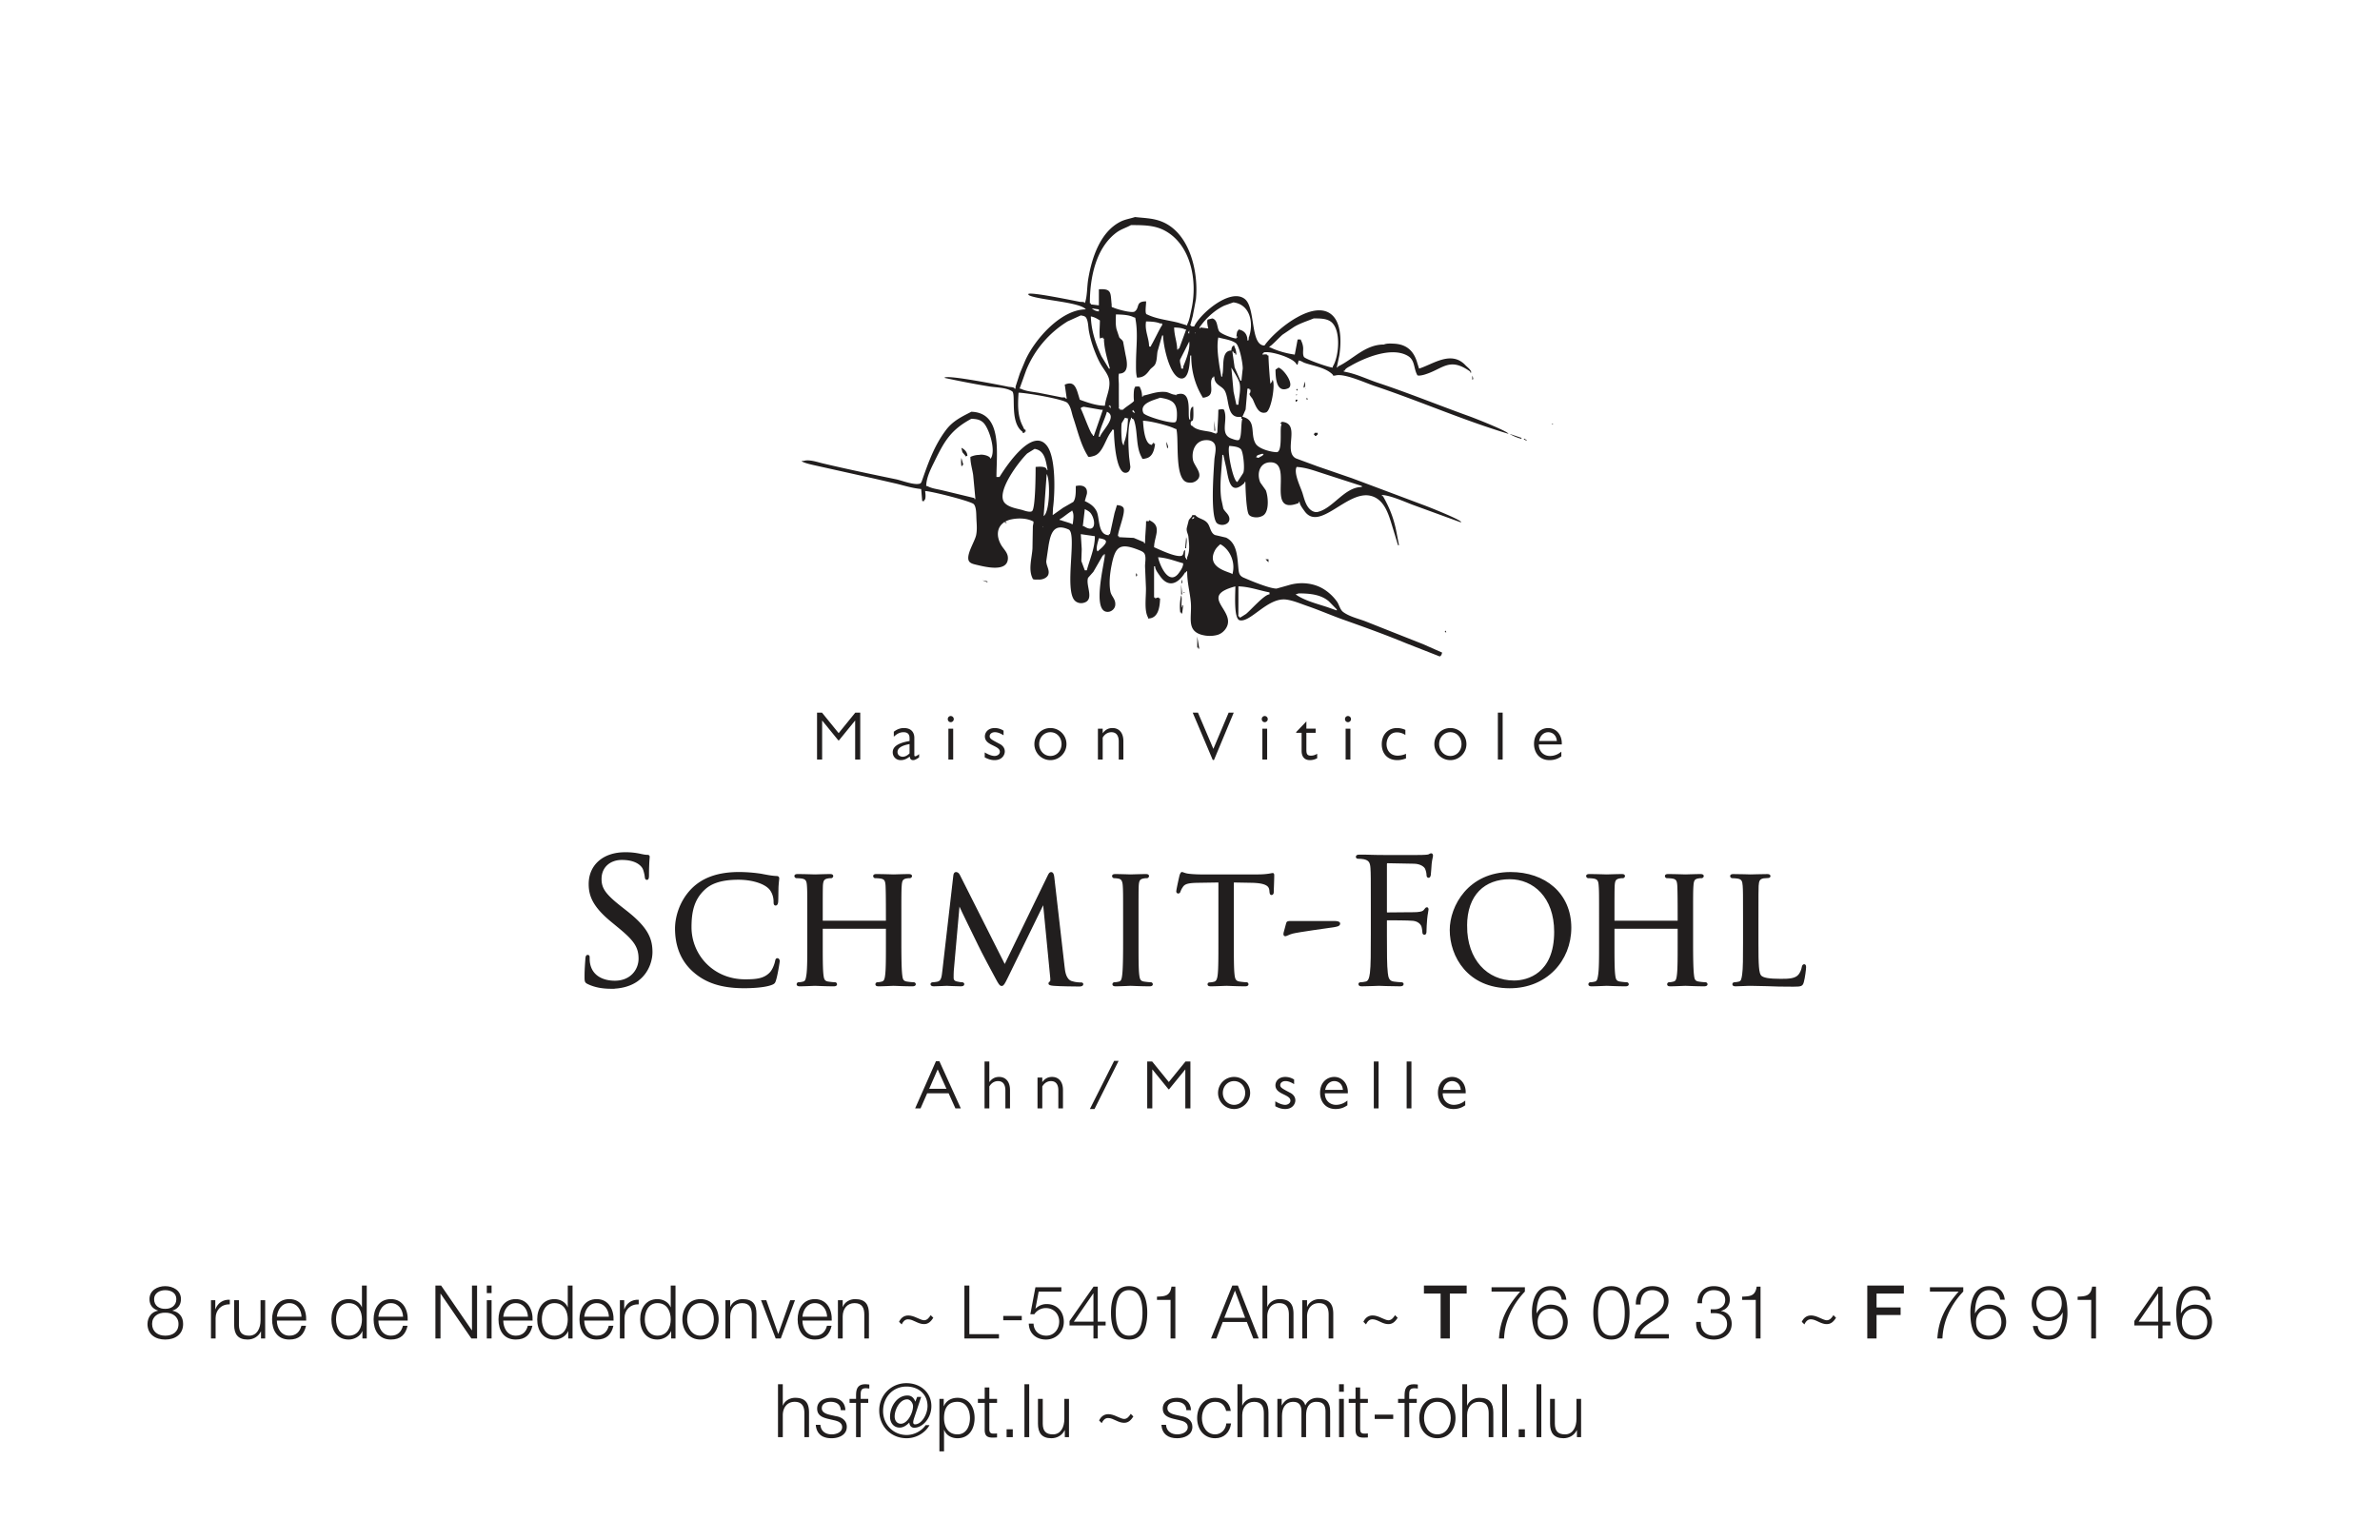 <svg viewBox="0 0 241 156" xmlns="http://www.w3.org/2000/svg" xml:space="preserve" style="fill-rule:evenodd;clip-rule:evenodd;stroke-miterlimit:10"><path d="M135.355 38.004c.954-.133 2.93.785 3.852 1.093 4.555 1.52 8.922 3.457 13.535 4.84 0-.234-3.414-1.582-3.949-1.773-3.094-1.11-6.133-2.352-9.27-3.395-1.136-.379-2.246-.937-3.449-1.133v-.101h.102c0-.188.449-.402.613-.496 1.359-.781 4.117-1.965 5.766-.996.73.425.586 1.246.937 1.898 0 .188.543.059.684.02 1.941-.551 2.543-1.867 4.703-.325v.102h.101c0-.277-.406-.551-.582-.742-1.445-1.539-3.277-.11-4.703.336-.05-.172-.109-.348-.164-.52-.332-1.203-1.031-1.941-2.379-2.004-.332-.015-.738-.039-1.015.086-1.93 0-3.121 1.516-4.676 2.235v.101c-.031-.008-.063-.012-.098-.019l.258-1.211c.188-1.25.223-2.957-.543-3.891-1.754-2.125-5.918 1.281-7.035 2.887-1.465 0-.879-3.828-1.992-4.711-1.461-1.16-4.528 1.488-5.125 2.777h-.301v-.101h-.102c.086-.313.168-.625.254-.942.11-.566.219-1.14.325-1.707.285-2.984-.727-6.836-3.54-7.898-.851-.32-1.656-.324-2.632-.43-.496.164-1.032.238-1.485.477-2.058 1.054-2.902 3.695-3.254 5.832-.129.781-.082 1.707-.343 2.429 0-.183-.344-.125-.496-.152-.606-.113-4.993-1.027-5.223-.793-.012.07.051.125.113.152 1.102.477 5.145.668 5.711 1.407-2.547 0-5.23 3.105-6.148 5.207-.18.437-.364.867-.543 1.304-.141.438-.282.875-.426 1.313v.203h-.102c0-.164-.464-.156-.617-.187-.64-.137-6.172-1.235-6.476-.926l.031.031c1.445.309 3.023.621 4.519.863.711.11 1.704.102 2.297.489.422.273-.285 3.144 1.059 4.101 0 .168.058.102.203.102v-.102h.102v-.203c-.164 0-.2-.207-.266-.332-.559-1.035-.527-2.168-.445-3.426.726 0 4.589.653 4.953 1.039.355.383.414 1.004.578 1.481.43 1.258.762 2.761 1.48 3.883 0 .207.559.023.7-.028.871-.336 1.109-1.789 1.742-2.515 0-.153.058-.102.203-.102 0 .828.195 4.781 1.351 4.32.231-.09.297-.347.313-.566-.043-.336-.082-.676-.125-1.012-.07-.91-.195-3.16.187-3.859v-.102c.133 0 .102-.035.102.102.164 0 .187.094.234.226.375 1.18.141 2.696.786 3.739 0 .179.261.074.39.047.684-.141.848-.856.93-1.469h-.102v-.102h-.101v.102h-.102v.101c-.773 0-.879-1.847-.918-2.441.715 0 2.676.5 3.254.812.152 0 .137.086.16.211.207 1.227-.199 4.926 1.074 5.215.344.078.633.035.899-.156.844-.625-.219-1.484-.332-2.133-.16-.937.281-1.922 1.25-1.984.32-.02.617.023.84.246.394.394.113 1.234.082 1.754-.078 1.254-.403 5.429.199 6.336.113.168.391.246.594.246.347 0 .722-.199.73-.582.008-.465-.449-.711-.621-1.082a64.443 64.443 0 0 0-.203-.957c-.211-1.457.059-3 .105-4.469h.102c.094.41.184.816.277 1.223.243 1.125.364 3.023 1.86 1.621v-.102h.101c0 .637.086 2.848.328 3.274.129.222.442.289.692.308.289.02.613-.066.828-.226.574-.454.457-1.895.215-2.516-.184-.262-.371-.523-.555-.781-.391-.903-.074-2.051 1.031-2.051 2.403 0-.601 5.453 2.848 4.129 0-.137-.035-.106.102-.106 0 .274.343.704.496.922 1.515 2.121 4.316-2.133 6.695-1.551 1.496.364 1.879 2.114 2.277 3.372l.492 1.628h.102c-.094-.472-.184-.949-.277-1.425-.274-1.364-.699-2.403-1.352-3.551h-.097v-.102c.781 0 2.312.684 3.062.969 1.625.594 3.242 1.184 4.863 1.774h.102c0-.227-3.32-1.555-3.86-1.747-2.406-.902-4.816-1.808-7.23-2.71-1.156-.395-2.313-.797-3.473-1.196-.726-.269-1.457-.535-2.183-.808-1.332-.704.582-3.571-1.446-3.704v.102c-.14 0-.105-.035-.105.102.172 0 .082.097.055.218-.118.547.152 2.676-.461 2.657-.61-.02-1.789-.336-2.11-.856-.609-.988.145-2.387-1.347-2.73.113-.246.222-.493.328-.739.062-.699.121-1.406.183-2.109h.204c0 .137-.036.102.101.102 0 .168.012.3-.101.406 0 .191.238.39.324.555.254.496.523 1.593 1.355 1.343.52-.16.981-2.879.656-3.32 0 .164-.117.289-.203.406 0 .356-.203-2.051-.203-2.844h-.101c0-.183-.348-.101-.508-.101v-.106h.101c0-.144.079-.125.211-.132.723-.063 2.918.601 3.145 1.254h.101c.036-.133.067-.27.102-.407.219 0 .43.176.633.242.914.313 2.121.477 2.82 1.18 0 .18.262.082.402.063m-4.058 9.289c.976.058 1.801.383 2.66.656 1.316.426 2.629.852 3.945 1.273v.102c-1.761 0-2.902 2.164-4.476 2.527-.324.071-.653-.125-.852-.343-.379-.414-.523-1.047-.683-1.567-.203-.637-.918-2.031-.594-2.648m-4.067-1.016c0-.203.36-.226.508-.305h.203c0 .192-.371.289-.507.407a10.903 10.903 0 0 1-.305-.102h.101Zm-6.199-12.492v-.113c.047.023.059.05 0 .113m-11.933 5.898c-.231-.672-.5-1.058-1.282-.726.071.48.137.949.204 1.422h-.102c0-.176-.266-.118-.402-.129-.75-.153-1.5-.301-2.25-.449-.645-.122-1.356-.153-1.922-.438h-.102c.223-.613.442-1.234.664-1.852a10.431 10.431 0 0 1 4.207-4.964l1.328-.602c.207.043.426.055.543.242.219.348.204.957.286 1.379.125.66.308 1.293.546 1.914.219.563.45 1.121.782 1.633.257.395.632.875.714 1.348.161.929-.351 1.769-.429 2.633-.856 0-1.789-.336-2.543-.61-.078-.269-.16-.535-.242-.801m2.277-7.23c0 .601-.078 1.23 0 1.828.102-.031.203-.066.301-.102v.102c.16 0 .105.063.113.203.059 1 .356 1.938.602 2.848h-.102l-.758-1.25c-.566-1.235-1.027-2.563-1.074-4.035.391.074.594.211.918.406m-.813-1.219c.235.035.473.067.711.102v.203a1.12 1.12 0 0 1-.711-.305m.2 12.91h-.098v-.105c-.226 0-1-2.281-1.223-2.641 0-.168.18-.16.305-.203l1.731.305h.199c-.301.883-.606 1.761-.914 2.644m.613.098c-.129 0-.121-.004-.098-.117.149-.864.578-1.598.809-2.422 1.109.488-.481 1.883-.711 2.539m1.016-2.945c0-.137.031-.102-.102-.102v-.101c.133 0 .102.031.102-.102.035.102.066.203.101.305h-.101Zm.304-10.164c-.183 0-.113-.161-.129-.305-.128-1.168.032-1.613-1.293-1.527v1.625a34.784 34.784 0 0 1-.816-.098v-.106h-.098c0-2.632.614-5.609 2.688-7.164.473-.355.98-.484 1.476-.761 1.301 0 2.415.015 3.426.562 2.641 1.422 3.34 5.078 2.696 7.977-.122.519-.184 1.062-.43 1.523v.102l-.922-.282c-1.02-.257-2.215-.371-3.141-.835-.277 0-.07-1.071-.101-1.321-1.098 0-.61.641-1.153 1.028-.293.203-1.953-.274-2.203-.418m6.797 5.296c.313-.613.621-1.23.93-1.843.109.785-.332 1.867-.61 2.543v.203h-.203c0-.297-.16-.594-.117-.903m-.09-1.128h-.101v.101h-.102c0-.75-.304-1.434-.304-2.238.433.027.761.035 1.117.203h.101c-.234.644-.472 1.289-.711 1.934m1.02-1.833v.305c-.192 0-.047-.191 0-.305m-2.746-.71v.203c-.098 0-.926 1.773-1.121 2.035v.098h-.2c0-.864-.464-1.602-.304-2.54.48.012 1.011.032 1.422.204h.203Zm-3.461 9.753c-.039.762-.125 1.676-.403 2.344v.203h-.101v-.101c-.168 0-.207-1.824-.121-2.113.109-.176.215-.352.324-.532l.406.102c-.14 0-.101-.043-.105.097m.41-.91c.137 0 .102.032.102-.101.07.101.136.203.203.304-.164 0-.219-.089-.305-.203m4.551.504c-.008.176-.004.563-.168.649-.395.195-3.078-.602-3.227-.922-.465-1.004 1.121-1.317 1.692-1.551 1.195.195 1.742.461 1.703 1.824m4.801-.504c0-.238-.446-.136-.61-.101 0 .773-.078 1.566-.101 2.336-.137 0-.102-.035-.102.101-.172-.054-.344-.117-.516-.176-.613-.152-1.492-.148-1.925-.636-.219 0-.164-.364-.098-.508 0 .101.027.07.098 0 .187 0 .105-1.18.105-1.422-.39 0-.305 1.008-.305 1.32-.449 0 .461-3.214-1.425-2.539 0 .102-.032.071-.102 0-.351 0-.641-.258-1.019-.281-.875-.059-1.481.231-2.235.383v.098h-.097c0-.348-.067-.637-.204-.915 0-.179-.351-.101-.511-.101v.101c-.149 0-.153 1.114-.102 1.325 0 .136-.93.683-1.117.914h-.305v-.102c-.172 0-.105-.062-.105-.203-.012-.762-.008-1.488-.008-2.238 0-.375-.07-.77.012-1.117 1.09 0 .808-1.266.66-1.942-.078-.43-.16-.855-.238-1.281-.075-.199-.274-.289-.387-.441-.094-.274-.184-.551-.278-.829-.113-.468-.082-.996-.062-1.503.621.019 1.328.035 1.828.304.156 0 .129.063.156.211.266 1.442.047 2.934.047 4.465 0 .484-.015.992.102 1.422.652 0 .937-.305 1.281-.766.168-.234.434-.336.566-.601.18-.375.157-.825.227-1.27l.469-1.633h.101c0 1.032.688 4.282 1.844 4.36.824.05.856-1.68.902-2.325h.102c0 1.571.391 2.957 1.117 4.165 0 .187.34.058.473.011.726-.261.308-1.113.453-1.707.031-.078.062-.156.09-.234h.101v-.102h.102c0 .895.777.895 1.07 1.45.485.906.141 2.863 1.676 2.617v.203h.098c-.184.449-.024 2.121-.422 2.168-.227.019-.5-.098-.688-.164-1.207-.438-.347-1.793-.718-2.817m.711-4.371c.222.375.777 1.215.847 1.637.121.68-.094 1.449-.133 2.125h-.207c-.093-.441-.187-.883-.285-1.324l-.222-2.438m1.207 10.668c-.196.309-.395.613-.598.918-.402 0-1.067-3.133-.813-3.656.375.043.918.066 1.172.34.239.269.414 1.972.239 2.398m-.188-9.347h-.102l-.585-1.333c-.075-.535-.153-1.074-.231-1.613h.106c0 .141.093.149.199.199v.106h.101a1.8 1.8 0 0 0-.203-.816v-.098c-.238 0-.301.316-.304.508-1.086 0-.708 1.742-.915 2.437v.203h-.101c-.059-.34-.125-.679-.184-1.019-.136-.946-.3-2.047-.121-2.946.547.153 1.317.239 1.778.579.363.269.71 2.039.695 2.57-.047.41-.09.816-.133 1.223m.711-4.27c.102 0 .07.031 0 .102v.101h-.102c0-.629-.324-1.019-.914-1.117v.101c-.168 0-.172.461-.207.61h.102c0 .137.035.101-.102.101v.102c-.332 0-1.597-.461-1.754-.75-.234-.422-.129-1.137-.683-1.281-.133.035-.27.066-.406.101-.215 0-.047.746 0 .914-.27-.031-.543-.066-.813-.101v.101c-.215 0 .066-.3.129-.382.586-.786 1.461-1.543 2.316-1.934.305-.109.606-.219.911-.324 1.757.222 2.093 2.199 1.523 3.656m5.617 1.863c-.144-.281-.055-.609-.078-.945-.031-.324-.129-.551-.254-.816h-.305c-.101.546-.203 1.085-.308 1.628 0-.148.015-.101-.098-.113-.762-.113-1.672-.367-2.34-.699h-.101v-.105c.14 0 1.097-1.032 1.332-1.208.379-.253.758-.511 1.14-.769.633-.383 1.313-.582 2-.867.59 0 1.223-.004 1.676.285 1.149.734.899 3.59.254 4.594v.101c-.359 0-2.801-.859-2.918-1.086" style="fill:#211e1e;fill-rule:nonzero"/><path d="M129.16 37.433c0 .793.07 2.403 1.262 1.903.726-.313-.387-1.926-.957-2.106a10.75 10.75 0 0 1-.305.203M149.082 38.043v.406c.184 0 .047-.281 0-.406M132.008 39.16v.101c.226 0 .14-.457.101-.609-.031.172-.066.34-.101.508M132.211 39.363v-.102c.012.102-.102.102 0 .102M131.297 39.363v.102c-.145 0 .055.082.101.101 0-.117-.035-.137-.101-.203M131.195 39.976c.094.114.098.024.203 0h-.203ZM132.414 40.484c0-.129-.023-.133-.102-.207v.106c-.144 0 .059.078.102.101M131.195 40.687c.145 0 .145-.086.203-.203h-.203v.203ZM138.305 62.945c-.746-.289-1.668-.488-2.301-.965-.305-.23-.402-.722-.606-1.027A4.734 4.734 0 0 0 134 59.644c-.984-.593-2.266-.73-3.434-.398-.433.125-.867.246-1.304.367-.719 0-2.637-.805-3.324-1.105-.344-.149-.477-.36-.516-.75-.141-1.215-.086-2.715-1.266-3.305-.379-.09-.758-.18-1.133-.266-.476-.238-.461-.867-.765-1.222-.356-.422-.887-.407-1.227-.793h-.308c0 .175-.274.351-.352.531-.066.265-.137.531-.203.797-.039.351.144.59.168.844.07.73.18 1.449-.121 2.097v.203h-.102v-.101c-.183 0-.101-.629-.101-.813-.242 0-.082.528-.426.578-.652.094-2.125-.629-2.723-.882 0-1.09.879-2.157-.511-2.747v.102h-.301c0 .75-.102 1.441-.102 2.238h-.105v-.105c-.344-.141-.692-.289-1.039-.434-.5-.023-1-.047-1.5-.074v-.098h-.102c0-.578.84-2.5.539-2.902-.148-.195-.406-.223-.64-.25-.079.266-.161.535-.243.801l-.468 2.144c-.137 0-.102-.031-.102.102-1.148 0-.91-1.735-1.25-2.426-.269-.531-.687-.785-1.191-1.027.07-.242.14-.489.211-.731.105-.75-.485-.945-1.125-.793 0 .489.031 1.231-.25 1.606-.344.199-.688.398-1.032.594-.351.25-.703.496-1.054.746.011-.235.019-.473.031-.707.211-1.637.289-5.079-.59-6.282-1.484-2.035-4.203 2.114-4.828 3.125h-.309c0-2.453.625-6.504-2.539-6.605-.968.5-1.875.914-2.59 1.875-1.144 1.519-1.765 3.258-2.386 5.035-.051.137-.09.324-.25.375-.606.168-1.817-.324-2.407-.445-2.496-.516-4.929-1.024-7.429-1.614-.508-.121-1.383-.425-1.914-.246h-.203c0 .145.929.36 1.121.403 2.097.468 4.187.933 6.281 1.398.754.176 1.504.348 2.258.52.801.203 1.574.441 2.437.527.035.406.067.813.102 1.219h.203v-.102c.176 0 .144-.637.102-.816v-.098c.566 0 4.691 1.035 4.933 1.34.234.297.231.891.246 1.301.02.633.102 1.211-.023 1.824-.145.66-.946 1.848-.774 2.516.082.312.434.398.719.468.895.211 3.25.844 3.273-.644.008-.578-.441-.91-.691-1.356-.527-.922-.402-1.808.301-2.281-.02-.008-.039-.012-.055-.019.031 0 .059-.004.094-.008.195-.125.437-.223.723-.278.691-.14 1.519-.121 2.128.184.18 0 .04.352.028.508-.016.746-.028 1.492-.039 2.234-.047.957-.449 2.133.011 3.051 0 .176.426.109.606.125.355.027.852-.152.98-.492.168-.457-.195-.883-.203-1.363.078-.54.16-1.083.239-1.626.211-1.195.519-2.257 2.023-1.593.906.402-.5 6.219.668 7.242.191.168.48.258.762.207 1.297-.242.261-1.754.543-2.555.179-.199.351-.398.531-.597.324-.559.644-1.121.969-1.684h.101v-.102h.102c0 .809-1.442 6.075.394 5.825.321-.047.614-.325.653-.653.078-.636-.399-.894-.492-1.422-.157-.843-.032-1.875.124-2.644.379-1.906.829-2.309 2.79-1.524.199.079.464.184.558.391.156.344.039.848.039 1.246.031.711.059 1.422.09 2.137.031.937-.207 2.301.215 3.047v.101c1.051 0 1.191-1.179 1.219-2.031h-.102c0-.187-.269-.035-.406 0v-.101c-.137 0-.102.031-.102-.102v-3.051h.102c0 .324.297.692.469.942.878 1.3 1.871.832 2.578-.332h.101v-.102h.102c0 1.203.277 2.07.371 3.156.121 1.496-.477 2.856 1.141 3.285a3 3 0 0 0 1.523.008c.395-.105.738-.39.941-.754.973-1.765-2.902-3.156.903-4.168 0 .68-.184 3.278.433 3.43 1.094.27 2.864-2.363 4.746-2.09.704.102 1.399.403 2.063.633 1.23.422 2.445.953 3.66 1.387 2.156.765 4.246 1.515 6.352 2.386 1.164.458 2.324.911 3.484 1.368 0-.137-.035-.102.102-.102.035-.101.066-.203.101-.305l-1.961-.867c-1.922-.758-3.847-1.523-5.769-2.285M100.293 46.48c0-.316-.836-.5-1.117-.406-.352 0-.637.082-.914.203 0 .668.195 1.227.281 1.832.078.813.152 1.625.227 2.438h-.102c0-.133.027-.098-.098-.125l-3.164-.762c-.504-.121-1.086-.188-1.515-.434h-.102c0-.824.473-1.754.813-2.441 1.011-2.067 1.644-3.234 3.761-4.371.485.027.828.062 1.172.359.602.512 1.379 2.942.758 3.707m4.574.813c0 .703-.015 4.203-.359 4.476-.223.172-.848-.078-1.059-.133-.547-.136-1.261-.257-1.668-.652-1.074-1.039 1.434-4.285 2.235-5.055.25-.156.5-.312.75-.464 1.07.175 1.117 1.238 1.32 2.132h-.098c0-.406-.824-.328-1.121-.304m.746 6.125c-.008-.024-.011-.051-.019-.078-.008-.004-.008-.008-.016-.012-.008-.039.004-.039.004-.039l.012.051c.039.027.054.043.019.078m.067-1.145c.105-1.422.203-2.844.308-4.269.379.675.321 3.836-.308 4.269m2.949.813h-.102c0-.082-.949-.317-1.117-.407h-.101v-.101c.14 0 .953-.707 1.218-.813v-.101c.278.379.145.961.102 1.422m1.219-1.524c.238.141.461.219.632.469.5.73.481 2.07-.734 1.258h-.101c.07-.574.136-1.153.203-1.727m.203 6.203h-.203c-.118-.312-.235-.629-.352-.945l.039-1.195c-.027-.504-.062-1.012-.094-1.524.477.071.95.137 1.426.207 0 1.227-.527 2.36-.816 3.457m1.547-2.32c-.149.137-.301.27-.453.402-.243-.242.07-1.054.128-1.336.852.133.926.329.325.934m7.816 2.531c-1.019 1.469-1.976-.687-2.144-1.535.937.059 1.699.383 2.539.61 0 .359-.211.656-.395.925m1.309-5.398c0-.137.019-.121.105-.203h.098c0 .148-.082.148-.203.203m4.066 5.59c0-.219-2.668-.516-1.809-2.332.141-.301.332-.492.59-.715.965.515 1.578 1.844 1.219 3.047m3.762 2.031c-.516 0-1.899 1.598-2.379 1.984-.188.121-.375.239-.57.356h-.102v-.102c-.168 0-.102-.062-.102-.203.004-.945.004-1.894.004-2.844 1.121.032 2.102.411 3.149.61v.199Zm6.812 1.629c-.304-.106-.609-.211-.914-.32-1.039-.348-2.363-.668-3.254-1.309.102-.027.203-.063.305-.098 1.148 0 2.254.114 3.059.801l.804.824v.102ZM122.961 43.633h.101a96.936 96.936 0 0 0-.101-1.016v1.016ZM157.113 42.922c.098.113.098.027.203 0h-.203ZM133.328 44.14v-.097h.102v-.207h-.305c-.031.074-.066.136-.102.207.133 0 .102-.039.102.097h.203ZM154.062 44.445v-.098l-1.218-.41a4.63 4.63 0 0 0 1.218.508M154.469 44.547c0-.168-.063-.098-.199-.098.097.066.199.133.304.203 0-.141.031-.105-.105-.105M118.082 44.75c.035.203.066.41.102.613h.101c0-.242-.094-.426-.203-.613" style="fill:#211e1e;fill-rule:nonzero"/><path d="M97.348 45.359c.035.152.07.301.109.445.102.122.199.243.305.364.031.039.062.074.093.109v-.101h.102c0-.383-.301-.688-.609-.817M97.348 47.191h.101v-.101h.102c-.067-.235-.137-.473-.203-.711-.039.25-.028.554 0 .812M101.922 52.984c0-.133-.102-.121-.211-.109-.016.008-.027.019-.039.027.082.027.164.055.25.082M120.113 54.406c-.031.375-.066.75-.101 1.121h.101c0-.387.125-.746 0-1.121M128.145 56.644l.304.305v-.305h-.304ZM115.031 58.066v.305c.172 0 .133-.258 0-.305M119.707 58.676c-.031.136-.066.273-.102.406.18 0 .118-.27.102-.406M99.988 58.98v-.097l-.508-.106c.172.07.34.137.508.203M119.605 60.203h.102c-.031-.336-.066-.68-.102-1.02v1.02ZM120.012 60h-.203c.097.113.097.023.203 0M119.707 61.523c-.172 0 .043-.976-.102-1.219-.113.45-.167 1.141-.101 1.625v.102h.101v.102h.102c.035-.27.066-.543.105-.813-.171 0-.105.063-.105.203M146.34 63.863v.102c-.145 0 .058.078.101.097 0-.125-.023-.129-.101-.199M121.234 65.59h.102v.101h.102c-.067-.406-.137-.812-.204-1.219v1.118ZM87.109 72.176h-.5l-1.687 2.078-1.688-2.078h-.5v4.75h.516v-3.953l1.641 2.015h.062l1.641-2.015v3.953h.515v-4.75ZM93.07 76.379c-.187.156-.328.219-.39.219-.078 0-.094-.032-.094-.172v-1.703c0-.36-.156-.985-1.063-.985-.5 0-.859.25-1.015.375v.5c.281-.25.562-.453.984-.453.578 0 .61.406.61.61v.281c-1.297.219-1.704.64-1.704 1.14 0 .469.36.797.797.797.282 0 .532-.062.922-.359.031.156.078.359.344.359.078 0 .219 0 .609-.281v-.328Zm-.968-.078c-.11.109-.36.344-.704.344-.171 0-.515-.11-.515-.485 0-.39.422-.656 1.219-.797v.938ZM96.52 73.801h-.485v3.125h.485v-3.125Zm-.235-1.281a.303.303 0 0 0-.312.312c0 .172.125.313.312.313a.313.313 0 0 0 0-.625ZM101.621 74.004a1.658 1.658 0 0 0-.891-.266c-.687 0-1 .453-1 .844 0 .516.438.734.829.922.406.203.687.344.687.641 0 .265-.281.421-.531.421-.156 0-.485-.046-1-.359v.5c.328.172.625.281 1 .281.781 0 1.031-.562 1.031-.875 0-.484-.406-.718-.578-.797-.734-.39-.953-.5-.953-.75 0-.218.203-.406.531-.406.297 0 .578.125.875.313v-.469ZM106.367 73.738c-.906 0-1.625.719-1.625 1.625 0 .891.719 1.625 1.625 1.625.891 0 1.625-.734 1.625-1.625 0-.906-.734-1.625-1.625-1.625Zm0 .422c.656 0 1.125.531 1.125 1.203 0 .657-.469 1.203-1.125 1.203s-1.14-.546-1.14-1.203c0-.672.484-1.203 1.14-1.203ZM111.176 73.801v3.125h.484v-2.219c.281-.484.688-.547.875-.547.547 0 .75.406.75.938v1.828h.469v-1.875c0-.797-.406-1.313-1.109-1.313-.454 0-.766.219-.985.532v-.469h-.484ZM124.93 72.176h-.516l-1.547 3.672-1.562-3.672h-.532l2.032 4.797h.125l2-4.797ZM128.312 73.801h-.484v3.125h.484v-3.125Zm-.234-1.281a.303.303 0 0 0-.312.312c0 .172.125.313.312.313a.313.313 0 0 0 0-.625ZM131.254 74.223h.547v1.828c0 .5.219.937.844.937.343 0 .609-.125.734-.187v-.453c-.234.125-.391.187-.641.187-.437 0-.453-.265-.453-.672v-1.64h.938v-.422h-.938v-.735l-1.031 1.079v.078ZM136.742 73.801h-.484v3.125h.484v-3.125Zm-.234-1.281a.303.303 0 0 0-.313.312c0 .172.125.313.313.313a.313.313 0 0 0 0-.625ZM142.309 73.926a2.006 2.006 0 0 0-.86-.188c-.859 0-1.531.625-1.531 1.641 0 .906.547 1.609 1.578 1.609.406 0 .734-.125.875-.172v-.468a2.09 2.09 0 0 1-.828.187c-.844 0-1.141-.64-1.141-1.156 0-.406.219-1.203 1.047-1.203.406 0 .688.156.86.265v-.515ZM146.867 73.738c-.906 0-1.625.719-1.625 1.625 0 .891.719 1.625 1.625 1.625.891 0 1.625-.734 1.625-1.625 0-.906-.734-1.625-1.625-1.625Zm0 .422c.656 0 1.125.531 1.125 1.203 0 .657-.469 1.203-1.125 1.203s-1.14-.546-1.14-1.203c0-.672.484-1.203 1.14-1.203Z" style="fill:#211e1e;fill-rule:nonzero"/><path style="fill:#211e1e" d="M151.676 72.176h.484v4.75h-.484z"/><path d="M158.148 75.285c0-.922-.609-1.547-1.375-1.547-.718 0-1.437.532-1.437 1.61 0 .843.516 1.64 1.562 1.64.657 0 1-.25 1.204-.375v-.484c-.157.125-.547.437-1.157.437-.593 0-1.125-.421-1.125-1.171h2.328v-.11Zm-2.296-.234c.125-.641.546-.891.921-.891.344 0 .813.203.875.891h-1.796ZM95.121 107.48h-.344l-2.109 4.781h.547l.672-1.531h2.172l.687 1.531h.547l-2.172-4.781Zm.719 2.797h-1.75l.859-1.969.891 1.969ZM99.695 107.511v4.75h.485v-2.218c.281-.485.687-.547.875-.547.547 0 .75.406.75.937v1.828h.468v-1.875c0-.796-.406-1.312-1.109-1.312-.453 0-.766.219-.984.531v-2.094h-.485ZM105.059 109.136v3.125h.484v-2.218c.281-.485.687-.547.875-.547.547 0 .75.406.75.937v1.828h.469v-1.875c0-.796-.407-1.312-1.11-1.312-.453 0-.765.219-.984.531v-.469h-.484ZM112.816 107.449l-2.453 4.875h.469l2.438-4.875h-.454ZM120.543 107.511h-.5l-1.688 2.079-1.687-2.079h-.5v4.75h.516v-3.953l1.64 2.016h.063l1.64-2.016v3.953h.516v-4.75ZM124.965 109.074c-.906 0-1.625.719-1.625 1.625 0 .891.719 1.625 1.625 1.625.89 0 1.625-.734 1.625-1.625 0-.906-.735-1.625-1.625-1.625Zm0 .422c.656 0 1.125.531 1.125 1.203 0 .656-.469 1.203-1.125 1.203s-1.141-.547-1.141-1.203c0-.672.485-1.203 1.141-1.203ZM131.043 109.34a1.658 1.658 0 0 0-.891-.266c-.687 0-1 .453-1 .844 0 .515.438.734.828.922.407.203.688.343.688.64 0 .266-.281.422-.531.422-.157 0-.485-.047-1-.359v.5c.328.172.625.281 1 .281.781 0 1.031-.563 1.031-.875 0-.484-.406-.719-.578-.797-.735-.391-.953-.5-.953-.75 0-.219.203-.406.531-.406.297 0 .578.125.875.312v-.468ZM136.484 110.621c0-.922-.609-1.547-1.375-1.547-.718 0-1.437.531-1.437 1.609 0 .844.516 1.641 1.562 1.641.657 0 1-.25 1.204-.375v-.484c-.157.125-.547.437-1.157.437-.593 0-1.125-.422-1.125-1.172h2.328v-.109Zm-2.296-.235c.124-.64.546-.89.921-.89.344 0 .813.203.875.89h-1.796Z" style="fill:#211e1e;fill-rule:nonzero"/><path style="fill:#211e1e" d="M139.113 107.511h.484v4.75h-.484zM142.438 107.511h.484v4.75h-.484z"/><path d="M148.418 110.621c0-.922-.609-1.547-1.375-1.547-.719 0-1.438.531-1.438 1.609 0 .844.516 1.641 1.563 1.641.656 0 1-.25 1.203-.375v-.484a1.797 1.797 0 0 1-1.156.437c-.594 0-1.125-.422-1.125-1.172h2.328v-.109Zm-2.297-.235c.125-.64.547-.89.922-.89.344 0 .812.203.875.89h-1.797ZM61.883 100.058c.937 0 1.875-.203 2.625-.734 1.203-.859 1.484-2.172 1.484-2.891 0-1.39-.5-2.468-2.547-4.093l-.484-.391c-1.672-1.297-2.125-1.922-2.125-2.922 0-1.266.937-2.016 2.141-2.016 1.593 0 2.062.735 2.171.922.11.188.219.657.235.875.015.141.031.219.14.219.079 0 .11-.125.11-.391 0-1.187.078-1.765.078-1.859 0-.078-.031-.109-.172-.109s-.281-.032-.609-.094c-.438-.109-.953-.172-1.625-.172-2.219 0-3.61 1.266-3.61 3.125 0 1.188.422 2.266 2.266 3.781l.781.657c1.5 1.234 2 1.921 2 3.125 0 1.125-.812 2.328-2.484 2.328-1.172 0-2.313-.5-2.578-1.782-.047-.25-.047-.484-.047-.64 0-.141-.016-.203-.125-.203-.094 0-.125.093-.141.281-.015.281-.094.984-.094 1.844 0 .484.032.547.266.672.719.343 1.516.468 2.344.468Z" style="fill:#211e1e;fill-rule:nonzero"/><path d="M61.871 100.059c.941 0 1.883-.211 2.633-.735 1.199-.851 1.48-2.176 1.48-2.89 0-1.391-.488-2.473-2.543-4.094l-.488-.383c-1.672-1.305-2.125-1.934-2.125-2.926 0-1.269.938-2.019 2.141-2.019 1.605 0 2.074.73 2.179.922.102.191.207.664.227.871.016.14.035.226.137.226.086 0 .121-.121.121-.398 0-1.184.07-1.762.07-1.848 0-.086-.035-.121-.172-.121-.14 0-.281-.019-.609-.086a6.746 6.746 0 0 0-1.621-.176c-2.211 0-3.606 1.274-3.606 3.137 0 1.184.418 2.262 2.266 3.777l.781.645c1.5 1.238 2.004 1.934 2.004 3.137 0 1.113-.82 2.316-2.492 2.316-1.164 0-2.316-.488-2.578-1.777-.051-.242-.051-.489-.051-.645 0-.14-.016-.191-.121-.191-.086 0-.121.086-.141.277-.015.281-.086.977-.086 1.848 0 .469.016.539.262.66.715.352 1.516.473 2.332.473Z" style="fill:none;fill-rule:nonzero;stroke:#211e1e;stroke-width:.17px"/><path d="M75.355 100.011c1 0 2.141-.093 2.766-.343.266-.094.297-.157.391-.422.156-.516.359-1.797.359-1.906 0-.11-.062-.204-.141-.204-.093 0-.125.047-.156.204-.047.281-.25.906-.594 1.234-.609.609-1.375.703-2.515.703-3.281 0-5.531-2.531-5.531-5.375 0-1.5.25-2.812 1.375-3.859.546-.516 1.484-1.032 3.453-1.032 1.359 0 2.468.36 3.015.813.407.328.641.906.641 1.484 0 .219.016.313.125.313.094 0 .156-.078.172-.313.015-.203.015-1.031.031-1.515.047-.532.078-.703.078-.828 0-.094-.031-.157-.187-.157-.516-.015-1-.125-1.578-.234-.75-.125-1.61-.172-2.219-.172-2.36 0-3.75.703-4.672 1.578-1.359 1.328-1.734 3.063-1.734 4.047 0 1.406.375 3.109 1.875 4.391 1.203 1.047 2.75 1.593 5.046 1.593Z" style="fill:#211e1e;fill-rule:nonzero"/><path d="M75.352 100.004c.996 0 2.144-.086 2.769-.328.262-.106.297-.156.383-.438.16-.504.367-1.793.367-1.898 0-.106-.07-.207-.137-.207-.105 0-.125.051-.16.207-.051.281-.258.906-.59 1.238-.609.61-1.375.695-2.527.695-3.273 0-5.519-2.523-5.519-5.363 0-1.5.242-2.824 1.374-3.867.54-.508 1.481-1.027 3.45-1.027 1.359 0 2.472.363 3.011.816.403.316.645.906.645 1.484 0 .207.016.313.121.313.09 0 .16-.09.176-.313.019-.211.019-1.031.035-1.519.035-.539.07-.711.07-.836 0-.086-.035-.152-.191-.152-.508-.02-.996-.125-1.57-.231a15.13 15.13 0 0 0-2.227-.172c-2.352 0-3.746.696-4.668 1.582-1.359 1.328-1.726 3.051-1.726 4.043 0 1.41.367 3.102 1.863 4.387 1.203 1.047 2.754 1.586 5.051 1.586Z" style="fill:none;fill-rule:nonzero;stroke:#211e1e;stroke-width:.17px"/><path d="M91.195 92.902c0-2.297 0-2.719.032-3.187.031-.532.125-.735.515-.829.203-.031.281-.031.391-.031.062 0 .14-.062.14-.125 0-.078-.093-.125-.265-.125-.453 0-1.422.047-1.516.047-.062 0-1.062-.047-1.75-.047-.172 0-.234.047-.234.125 0 .063.047.125.125.125.14 0 .39.016.515.031.5.079.579.313.61.829.015.468.031.921.031 3.218v.313c0 .094-.031.094-.078.094H83.32c-.062 0-.093 0-.093-.094v-.313c0-2.297 0-2.75.015-3.218.031-.532.125-.735.547-.829.172-.031.281-.031.375-.031a.134.134 0 0 0 .125-.125c0-.078-.062-.125-.25-.125-.469 0-1.437.047-1.516.047-.078 0-1.062-.047-1.75-.047-.171 0-.25.047-.25.125 0 .063.079.125.125.125.141 0 .407.016.516.031.516.079.594.313.641.829.031.468.031.89.031 3.187v2.609c0 1.422 0 2.594-.094 3.204-.062.437-.094.718-.39.781a1.729 1.729 0 0 1-.469.078c-.094 0-.125.062-.125.125 0 .078.078.109.234.109.469 0 1.453-.047 1.531-.047.079 0 1.047.047 1.907.047.172 0 .25-.047.25-.109a.123.123 0 0 0-.125-.125c-.141 0-.469-.031-.703-.078-.454-.063-.5-.344-.563-.781-.062-.61-.062-1.735-.062-3.172v-1.485c0-.062.031-.078.093-.078h6.391c.047 0 .078.016.078.078v1.485c0 1.437 0 2.547-.062 3.156-.047.437-.11.734-.422.797a1.535 1.535 0 0 1-.453.078.122.122 0 0 0-.125.125c0 .078.078.109.25.109.453 0 1.453-.047 1.515-.047.094 0 1.063.047 1.906.047.172 0 .25-.047.25-.109 0-.063-.031-.125-.14-.125-.11 0-.469-.031-.672-.078-.469-.063-.5-.344-.563-.781-.062-.61-.078-1.782-.078-3.204v-2.609Z" style="fill:#211e1e;fill-rule:nonzero"/><path d="M91.188 92.898c0-2.296 0-2.714.035-3.187.035-.523.121-.731.519-.816.192-.036.281-.036.387-.036.066 0 .137-.07.137-.125 0-.086-.086-.121-.262-.121-.453 0-1.426.035-1.516.035-.066 0-1.062-.035-1.742-.035-.172 0-.242.035-.242.121 0 .055.051.125.121.125.141 0 .402.016.523.036.504.07.575.312.61.816.019.473.035.926.035 3.223v.312c0 .09-.035.09-.086.09h-6.395c-.05 0-.085 0-.085-.09v-.312c0-2.297 0-2.75.015-3.223.035-.523.125-.731.543-.816.172-.036.277-.036.383-.036.051 0 .121-.07.121-.125 0-.086-.07-.121-.242-.121-.473 0-1.445.035-1.516.035-.09 0-1.062-.035-1.761-.035-.172 0-.243.035-.243.121 0 .055.071.125.121.125.141 0 .403.016.524.036.504.07.59.312.625.816.035.473.035.891.035 3.187v2.614c0 1.429 0 2.593-.086 3.207-.07.433-.105.711-.402.781-.137.035-.328.07-.469.07-.086 0-.121.071-.121.121 0 .09.086.121.242.121.473 0 1.445-.05 1.535-.05.071 0 1.043.05 1.899.05.172 0 .242-.05.242-.121 0-.05-.035-.121-.121-.121-.141 0-.473-.035-.696-.07-.453-.07-.507-.348-.558-.781-.07-.614-.07-1.742-.07-3.172v-1.481c0-.07.035-.086.085-.086h6.395c.051 0 .086.016.086.086v1.481c0 1.43 0 2.543-.07 3.152-.051.438-.106.731-.418.801a2.04 2.04 0 0 1-.453.07.12.12 0 0 0-.122.121c0 .09.071.121.243.121.453 0 1.449-.05 1.515-.05.09 0 1.063.05 1.899.05.175 0 .261-.05.261-.121 0-.05-.035-.121-.136-.121-.125 0-.473-.035-.684-.07-.469-.07-.504-.348-.555-.781-.07-.614-.085-1.778-.085-3.207v-2.614Z" style="fill:none;fill-rule:nonzero;stroke:#211e1e;stroke-width:.17px"/><path d="M106.676 88.808c-.047-.281-.125-.406-.235-.406-.093 0-.171.109-.234.25l-4.469 9.172-4.625-9.188c-.093-.187-.218-.234-.312-.234s-.172.109-.188.266l-1.109 9.672c-.063.546-.094 1.093-.594 1.171a2.026 2.026 0 0 1-.453.063c-.078 0-.156.047-.156.094 0 .109.109.14.265.14.422 0 1.141-.047 1.282-.047.125 0 .859.047 1.437.047.172 0 .281-.031.281-.14 0-.047-.078-.094-.125-.094-.109 0-.328-.016-.593-.094-.235-.047-.375-.187-.375-.422 0-.234 0-.515.031-.75l.578-6.687h.078c.266.609 1.5 3.109 1.953 4.047.375.797 1.391 2.703 1.797 3.437.297.531.375.672.516.672.14 0 .234-.141.547-.781l3.687-7.563h.031l.735 7.532c.031.281.015.5-.063.515a.13.13 0 0 0-.109.125c0 .063.062.125.437.156.563.047 2.266.063 2.61.063.172 0 .312-.047.312-.125s-.047-.109-.125-.109c-.156 0-.547 0-.984-.141-.625-.203-.734-1.016-.781-1.531l-1.047-9.11Z" style="fill:#211e1e;fill-rule:nonzero"/><path d="M106.668 88.805c-.031-.278-.121-.399-.227-.399-.101 0-.171.102-.242.242l-4.457 9.18-4.633-9.195c-.089-.176-.211-.227-.316-.227-.086 0-.156.102-.172.262l-1.113 9.664c-.07.559-.09 1.098-.594 1.184-.226.035-.332.054-.453.054-.09 0-.156.051-.156.106 0 .101.101.136.261.136.418 0 1.149-.05 1.289-.05.122 0 .852.05 1.426.05.176 0 .281-.035.281-.136 0-.055-.07-.106-.124-.106-.106 0-.329-.019-.59-.086-.227-.054-.368-.191-.368-.418 0-.246 0-.523.016-.75l.594-6.687h.07c.262.609 1.496 3.098 1.949 4.039.383.801 1.395 2.699 1.797 3.43.293.543.383.679.524.679.136 0 .222-.136.539-.781l3.691-7.558h.035l.731 7.523c.035.277.015.504-.071.523-.07.016-.105.067-.105.121 0 .071.07.122.438.157.558.05 2.261.07 2.613.07.176 0 .312-.055.312-.141 0-.07-.051-.101-.121-.101-.156 0-.558 0-.992-.141-.629-.211-.73-1.011-.785-1.535l-1.047-9.109Z" style="fill:none;fill-rule:nonzero;stroke:#211e1e;stroke-width:.17px"/><path d="M115.203 92.902c0-2.297 0-2.719.016-3.187.031-.532.125-.735.547-.829.172-.031.281-.031.375-.031.062 0 .125-.062.125-.125 0-.078-.063-.125-.25-.125-.469 0-1.454.047-1.532.047-.078 0-1.046-.047-1.546-.047-.172 0-.25.047-.25.125 0 .063.062.125.124.125.11 0 .297.016.469.047.344.078.453.297.5.813.031.468.031.89.031 3.187v2.609c0 1.422-.015 2.594-.093 3.204-.047.437-.094.718-.391.781-.14.047-.344.078-.469.078-.093 0-.125.062-.125.125 0 .078.078.109.235.109.469 0 1.437-.047 1.515-.047.078 0 1.063.047 1.922.047.172 0 .25-.047.25-.109a.123.123 0 0 0-.125-.125c-.14 0-.469-.031-.703-.078-.453-.063-.5-.344-.562-.781-.063-.61-.063-1.782-.063-3.204v-2.609Z" style="fill:#211e1e;fill-rule:nonzero"/><path d="M115.203 92.898c0-2.296 0-2.714.02-3.187.035-.523.121-.731.539-.816.176-.036.277-.036.383-.036.054 0 .121-.07.121-.125 0-.086-.067-.121-.243-.121-.468 0-1.464.035-1.535.035-.086 0-1.043-.035-1.547-.035-.175 0-.246.035-.246.121 0 .055.055.125.121.125.106 0 .297.016.473.051.328.07.453.297.488.801.035.473.035.891.035 3.187v2.614c0 1.429-.019 2.593-.089 3.207-.051.433-.106.711-.399.781-.14.035-.332.07-.472.07a.12.12 0 0 0-.122.121c0 .09.086.121.247.121.468 0 1.425-.05 1.511-.05.071 0 1.067.05 1.918.05.176 0 .242-.05.242-.121 0-.05-.031-.121-.121-.121-.14 0-.468-.035-.695-.07-.453-.07-.504-.348-.559-.781-.07-.614-.07-1.778-.07-3.207v-2.614Z" style="fill:none;fill-rule:nonzero;stroke:#211e1e;stroke-width:.17px"/><path d="m124.855 89.293 1.922.031c1.453.031 1.782.375 1.844.828l.016.156c.015.203.047.25.125.25.062 0 .14-.062.14-.187 0-.172.047-1.235.047-1.688 0-.093 0-.172-.078-.172-.062 0-.203.032-.422.063-.25.031-.594.078-1.109.078h-5.781c-.172 0-.766-.016-1.204-.078-.421-.047-.578-.172-.671-.172-.063 0-.141.188-.157.281-.047.125-.328 1.438-.328 1.594 0 .094.063.125.094.125.078 0 .125-.016.156-.141.063-.093.078-.203.25-.468.219-.344.594-.453 1.547-.469l2.219-.031v6.218c0 1.422 0 2.594-.078 3.204-.047.437-.141.734-.453.796a1.537 1.537 0 0 1-.454.079c-.078 0-.125.046-.125.109 0 .078.079.109.25.109.454 0 1.516-.047 1.594-.047.078 0 1.063.047 1.891.047.172 0 .25-.047.25-.109 0-.063-.016-.125-.125-.125-.141 0-.485-.031-.703-.078-.469-.063-.532-.344-.594-.781-.063-.61-.063-1.782-.063-3.204v-6.218Z" style="fill:#211e1e;fill-rule:nonzero"/><path d="m124.855 89.293 1.915.035c1.464.035 1.792.367 1.847.82l.016.157c.019.207.055.261.125.261.066 0 .137-.07.137-.191 0-.176.05-1.238.05-1.691 0-.086 0-.176-.066-.176-.07 0-.211.039-.438.07-.242.035-.589.07-1.097.07h-5.782c-.175 0-.765-.015-1.203-.07-.418-.051-.574-.172-.679-.172-.051 0-.137.192-.157.278-.035.121-.328 1.445-.328 1.601 0 .09.067.125.102.125.07 0 .125-.019.156-.14.055-.106.07-.211.246-.469.227-.352.59-.453 1.551-.473l2.211-.035v6.219c0 1.429 0 2.593-.07 3.203-.051.437-.137.734-.453.805a2 2 0 0 1-.454.066c-.086 0-.121.055-.121.105 0 .086.071.121.246.121.45 0 1.512-.05 1.582-.05.09 0 1.063.05 1.899.05.176 0 .246-.05.246-.121 0-.05-.02-.121-.121-.121-.141 0-.488-.035-.699-.07-.469-.07-.539-.348-.59-.785-.071-.61-.071-1.774-.071-3.203v-6.219Z" style="fill:none;fill-rule:nonzero;stroke:#211e1e;stroke-width:.17px"/><path d="M130.699 93.359c-.265 0-.344.016-.375.141l-.265.984c-.032.156-.016.25.093.25.078 0 .375-.172.703-.25.594-.156 3.688-.578 4.157-.656.281-.047.609-.078.609-.297 0-.125-.234-.172-.531-.172h-4.391Z" style="fill:#211e1e;fill-rule:nonzero"/><path d="M130.707 93.367c-.281 0-.348.016-.383.141l-.262.972c-.035.157-.019.262.086.262.086 0 .383-.172.715-.262.594-.156 3.676-.574 4.145-.644.281-.051.613-.086.613-.293 0-.141-.23-.176-.527-.176h-4.387Z" style="fill:none;fill-rule:nonzero;stroke:#211e1e;stroke-width:.17px"/><path d="M138.887 94.761c0 1.672 0 3.047-.078 3.782-.079.5-.157.89-.5.953a2.08 2.08 0 0 1-.532.078c-.109 0-.14.047-.14.094 0 .109.093.14.281.14.516 0 1.625-.047 1.703-.047.094 0 1.188.047 2.141.047.203 0 .281-.047.281-.14 0-.047-.031-.094-.141-.094-.156 0-.531-.031-.781-.078-.516-.063-.625-.453-.672-.953-.094-.735-.094-2.11-.094-3.782v-1.484c0-.125.032-.156.125-.156.297 0 2.188 0 2.625.062.547.063.829.375.907.625.078.203.093.453.109.625 0 .078.031.157.125.157.125 0 .125-.172.125-.329 0-.125.031-.828.063-1.171.046-.579.14-.875.14-.969 0-.094-.015-.141-.094-.141-.062 0-.109.078-.187.172-.156.219-.375.281-.797.313-.25.015-.484.015-.781.015l-2.235.016c-.109 0-.125-.047-.125-.156v-4.813c0-.141.047-.187.157-.187l2.687.046c.672.016 1.078.344 1.188.563.093.234.156.516.156.656 0 .125.031.219.125.219.078 0 .109-.109.125-.188.047-.218.078-.984.094-1.156.047-.484.14-.703.14-.812 0-.094-.031-.172-.109-.172-.063 0-.141.078-.234.109-.157.063-.438.063-.766.078-.406.016-3.938 0-4.297 0l-.703-.015c-.391-.032-.859-.032-1.266-.032-.187 0-.281.047-.281.141 0 .078.078.109.141.109.156 0 .453.016.593.047.579.125.719.407.75 1 .032.563.032 1.047.032 3.766v3.062Z" style="fill:#211e1e;fill-rule:nonzero"/><path d="M138.895 94.762c0 1.672 0 3.05-.09 3.781-.071.504-.157.887-.504.957-.156.035-.367.07-.524.07-.105 0-.136.051-.136.106 0 .101.086.136.277.136.523 0 1.621-.05 1.707-.05.086 0 1.184.05 2.141.05.191 0 .281-.05.281-.136 0-.055-.035-.106-.141-.106-.156 0-.543-.035-.785-.07-.519-.07-.625-.453-.676-.957-.09-.731-.09-2.109-.09-3.781v-1.481c0-.121.036-.156.122-.156.296 0 2.195 0 2.628.055.543.066.821.382.911.625.066.211.086.453.101.629 0 .086.035.156.121.156.125 0 .125-.176.125-.332 0-.121.032-.82.067-1.168.054-.574.14-.871.14-.973 0-.09-.015-.14-.086-.14-.07 0-.121.085-.191.171-.156.227-.383.282-.801.317-.246.015-.488.015-.785.015l-2.23.02c-.102 0-.122-.055-.122-.16v-4.805c0-.14.051-.191.157-.191l2.683.051c.68.019 1.078.332 1.184.558.105.227.156.524.156.66 0 .121.035.211.121.211.09 0 .125-.105.141-.191.035-.211.07-.977.09-1.153.051-.484.136-.695.136-.816 0-.086-.035-.156-.101-.156-.074 0-.141.07-.246.105-.156.051-.438.051-.766.067-.402.019-3.937 0-4.285 0l-.715-.016c-.383-.019-.851-.019-1.254-.019-.191 0-.277.035-.277.14 0 .07.066.106.137.106.156 0 .453.015.593.05.575.121.715.403.75.993.036.558.036 1.046.036 3.765v3.063Z" style="fill:none;fill-rule:nonzero;stroke:#211e1e;stroke-width:.17px"/><path d="M146.883 94.183c0 2.672 1.797 5.828 6 5.828 3.687 0 6.14-2.734 6.14-6.046 0-3.454-2.609-5.563-6.062-5.563-4.219 0-6.078 3.391-6.078 5.781Zm1.594-.39c0-3.235 1.843-4.828 4.406-4.828 2.422 0 4.578 1.859 4.578 5.406 0 4.297-2.766 5.031-4.141 5.031-2.781 0-4.843-2.172-4.843-5.609Z" style="fill:#211e1e;fill-rule:nonzero"/><path d="M146.887 94.188c0 2.664 1.793 5.82 5.992 5.82 3.691 0 6.148-2.738 6.148-6.047 0-3.449-2.613-5.555-6.062-5.555-4.231 0-6.078 3.395-6.078 5.782Zm1.586-.399c0-3.223 1.847-4.824 4.406-4.824 2.422 0 4.582 1.863 4.582 5.414 0 4.285-2.77 5.016-4.145 5.016-2.769 0-4.843-2.157-4.843-5.606Z" style="fill:none;fill-rule:nonzero;stroke:#211e1e;stroke-width:.17px"/><path d="M171.367 92.902c0-2.297 0-2.719.031-3.187.032-.532.125-.735.516-.829.203-.031.281-.031.391-.031.062 0 .14-.062.14-.125 0-.078-.093-.125-.265-.125-.453 0-1.422.047-1.516.047-.062 0-1.062-.047-1.75-.047-.172 0-.234.047-.234.125 0 .063.047.125.125.125.14 0 .39.016.515.031.5.079.578.313.61.829.015.468.031.921.031 3.218v.313c0 .094-.031.094-.078.094h-6.391c-.062 0-.094 0-.094-.094v-.313c0-2.297 0-2.75.016-3.218.031-.532.125-.735.547-.829.172-.031.281-.031.375-.031.062 0 .125-.062.125-.125 0-.078-.063-.125-.25-.125-.469 0-1.438.047-1.516.047-.078 0-1.062-.047-1.75-.047-.172 0-.25.047-.25.125 0 .063.078.125.125.125.141 0 .407.016.516.031.516.079.594.313.641.829.031.468.031.89.031 3.187v2.609c0 1.422 0 2.594-.094 3.204-.062.437-.094.718-.391.781-.14.047-.343.078-.468.078-.094 0-.125.062-.125.125 0 .078.078.109.234.109.469 0 1.453-.047 1.531-.047.078 0 1.047.047 1.907.047.171 0 .25-.047.25-.109a.123.123 0 0 0-.125-.125c-.141 0-.469-.031-.704-.078-.453-.063-.5-.344-.562-.781-.063-.61-.063-1.735-.063-3.172v-1.485c0-.062.032-.078.094-.078h6.391c.047 0 .078.016.078.078v1.485c0 1.437 0 2.547-.063 3.156-.046.437-.109.734-.421.797a1.535 1.535 0 0 1-.454.078.123.123 0 0 0-.125.125c0 .078.079.109.25.109.454 0 1.454-.047 1.516-.047.094 0 1.063.047 1.906.047.172 0 .25-.047.25-.109 0-.063-.031-.125-.14-.125-.11 0-.469-.031-.672-.078-.469-.063-.5-.344-.563-.781-.062-.61-.078-1.782-.078-3.204v-2.609Z" style="fill:#211e1e;fill-rule:nonzero"/><path d="M171.359 92.898c0-2.296 0-2.714.036-3.187.035-.523.121-.731.519-.816.191-.036.281-.036.387-.036.066 0 .137-.07.137-.125 0-.086-.086-.121-.262-.121-.453 0-1.426.035-1.516.035-.066 0-1.062-.035-1.738-.035-.176 0-.246.035-.246.121 0 .055.051.125.121.125.141 0 .402.016.523.036.504.07.575.312.61.816.019.473.035.926.035 3.223v.312c0 .09-.035.09-.086.09h-6.395c-.05 0-.086 0-.086-.09v-.312c0-2.297 0-2.75.02-3.223.031-.523.121-.731.539-.816.172-.036.277-.036.383-.036.051 0 .121-.07.121-.125 0-.086-.07-.121-.242-.121-.473 0-1.446.035-1.516.035-.09 0-1.062-.035-1.762-.035-.171 0-.242.035-.242.121 0 .055.071.125.121.125.141 0 .403.016.524.036.504.07.594.312.625.816.039.473.039.891.039 3.187v2.614c0 1.429 0 2.593-.09 3.207-.07.433-.106.711-.398.781-.141.035-.332.07-.473.07-.086 0-.121.071-.121.121 0 .09.086.121.242.121.473 0 1.445-.05 1.535-.05.07 0 1.043.05 1.899.05.171 0 .242-.05.242-.121 0-.05-.035-.121-.121-.121-.141 0-.473-.035-.696-.07-.453-.07-.507-.348-.558-.781-.071-.614-.071-1.742-.071-3.172v-1.481c0-.07.036-.086.086-.086h6.395c.051 0 .086.016.086.086v1.481c0 1.43 0 2.543-.07 3.152-.051.438-.106.731-.418.801-.137.035-.313.07-.454.07-.085 0-.121.071-.121.121 0 .09.071.121.243.121.453 0 1.449-.05 1.515-.05.09 0 1.063.05 1.899.05.175 0 .261-.05.261-.121 0-.05-.035-.121-.136-.121a5.85 5.85 0 0 1-.68-.07c-.473-.07-.508-.348-.559-.781-.07-.614-.086-1.778-.086-3.207v-2.614Z" style="fill:none;fill-rule:nonzero;stroke:#211e1e;stroke-width:.17px"/><path d="M177.977 92.902c0-2.297 0-2.719.015-3.187.031-.532.125-.75.578-.844.172-.016.407-.031.5-.031.063 0 .125-.047.125-.11 0-.078-.078-.125-.25-.125-.468 0-1.609.047-1.687.047-.078 0-1.047-.047-1.735-.047-.171 0-.25.047-.25.125 0 .063.079.125.125.125.141 0 .407.016.516.031.516.079.594.313.641.829.031.468.031.89.031 3.187v2.609c0 1.422 0 2.594-.094 3.204-.062.437-.094.718-.39.781a1.729 1.729 0 0 1-.469.078c-.094 0-.125.062-.125.125 0 .078.078.109.234.109.25 0 .578-.015.891-.031.297-.016.562-.016.625-.016.453 0 .984.016 1.672.032a59.3 59.3 0 0 0 2.672.062c.812 0 .875-.062.968-.406.125-.438.235-1.328.235-1.484 0-.157-.032-.219-.11-.219s-.14.078-.156.187c-.047.297-.172.61-.359.828-.375.438-1.047.454-1.844.454-1.203 0-1.797-.094-2.047-.344-.281-.266-.312-1.141-.312-3.328v-2.641Z" style="fill:#211e1e;fill-rule:nonzero"/><path d="M177.977 92.898c0-2.296 0-2.714.019-3.187.035-.523.121-.746.574-.836.172-.016.399-.035.504-.035.055 0 .121-.051.121-.106 0-.086-.086-.121-.242-.121-.469 0-1.621.035-1.691.035-.086 0-1.043-.035-1.742-.035-.172 0-.243.035-.243.121 0 .055.071.125.121.125.141 0 .403.016.524.036.504.07.594.312.629.816.035.473.035.891.035 3.187v2.614c0 1.429 0 2.593-.09 3.207-.07.433-.105.711-.398.781-.141.035-.332.07-.473.07-.086 0-.121.071-.121.121 0 .09.086.121.246.121.242 0 .574-.015.887-.031.297-.019.558-.019.625-.019.453 0 .976.019 1.672.035.714.035 1.57.051 2.668.051.816 0 .871-.051.972-.399.125-.437.227-1.324.227-1.48 0-.157-.035-.227-.102-.227-.09 0-.14.086-.16.192-.051.296-.172.609-.363.836-.367.433-1.047.453-1.848.453-1.199 0-1.793-.106-2.039-.348-.277-.262-.312-1.152-.312-3.328v-2.649Z" style="fill:none;fill-rule:nonzero;stroke:#211e1e;stroke-width:.17px"/><path d="M16.73 132.562c-.562.016-1.125-.281-1.125-.984 0-.594.547-.906 1.125-.906.641 0 1.125.312 1.125.906 0 .672-.546 1-1.125.984Zm1.594-.984c0-.891-.812-1.313-1.594-1.313-.781 0-1.593.422-1.593 1.313 0 .578.312.984.859 1.156v.016c-.656.125-1.047.656-1.062 1.344 0 1.062.812 1.578 1.796 1.578 1 0 1.813-.516 1.813-1.578 0-.719-.391-1.204-1.078-1.344v-.016c.547-.156.859-.578.859-1.156Zm-1.594 3.703c-.734 0-1.328-.406-1.328-1.187 0-.766.61-1.157 1.328-1.141.719-.016 1.344.391 1.344 1.141 0 .812-.594 1.187-1.344 1.187ZM21.363 135.562h.469V133.5c0-.813.578-1.422 1.438-1.391v-.469c-.688-.031-1.219.328-1.454.954h-.015v-.907h-.438v3.875ZM26.852 131.687h-.469v2.031c0 .797-.344 1.563-1.156 1.563-.75 0-1.016-.375-1.032-1.063v-2.531h-.484v2.516c0 .906.375 1.469 1.359 1.469.578 0 1.094-.297 1.344-.813h.016v.703h.422v-3.875ZM28.035 133.359c.078-.703.485-1.375 1.266-1.375.765 0 1.203.656 1.234 1.375h-2.5Zm2.969.391c.047-1.078-.469-2.172-1.703-2.172-1.235 0-1.75 1.031-1.75 2.047 0 1.109.515 2.047 1.75 2.047.984 0 1.484-.5 1.687-1.391h-.468c-.157.594-.532 1-1.219 1-.891 0-1.266-.844-1.266-1.531h2.969ZM37.137 130.203h-.485v2.219c-.203-.547-.781-.844-1.343-.844-1.188 0-1.75.953-1.75 2.047 0 1.109.562 2.047 1.75 2.047.562 0 1.171-.328 1.375-.844h.015v.734h.438v-5.359Zm-3.11 3.422c0-.797.375-1.641 1.282-1.641.984 0 1.343.844 1.343 1.641 0 .812-.359 1.656-1.343 1.656-.907 0-1.282-.844-1.282-1.656ZM38.316 133.359c.079-.703.485-1.375 1.266-1.375.766 0 1.203.656 1.234 1.375h-2.5Zm2.969.391c.047-1.078-.469-2.172-1.703-2.172s-1.75 1.031-1.75 2.047c0 1.109.516 2.047 1.75 2.047.984 0 1.484-.5 1.688-1.391h-.469c-.156.594-.531 1-1.219 1-.891 0-1.266-.844-1.266-1.531h2.969ZM44.09 135.562h.515v-4.531h.016l3.109 4.531h.579v-5.359h-.516v4.531h-.016l-3.109-4.531h-.578v5.359ZM49.293 130.968h.484v-.765h-.484v.765Zm0 4.594h.484v-3.875h-.484v3.875ZM50.961 133.359c.078-.703.484-1.375 1.266-1.375.765 0 1.203.656 1.234 1.375h-2.5Zm2.969.391c.047-1.078-.469-2.172-1.703-2.172-1.235 0-1.75 1.031-1.75 2.047 0 1.109.515 2.047 1.75 2.047.984 0 1.484-.5 1.687-1.391h-.469c-.156.594-.531 1-1.218 1-.891 0-1.266-.844-1.266-1.531h2.969ZM57.977 130.203h-.485v2.219c-.203-.547-.781-.844-1.344-.844-1.187 0-1.75.953-1.75 2.047 0 1.109.563 2.047 1.75 2.047.563 0 1.172-.328 1.375-.844h.016v.734h.438v-5.359Zm-3.11 3.422c0-.797.375-1.641 1.281-1.641.985 0 1.344.844 1.344 1.641 0 .812-.359 1.656-1.344 1.656-.906 0-1.281-.844-1.281-1.656ZM59.16 133.359c.078-.703.485-1.375 1.266-1.375.765 0 1.203.656 1.234 1.375h-2.5Zm2.969.391c.047-1.078-.469-2.172-1.703-2.172-1.235 0-1.75 1.031-1.75 2.047 0 1.109.515 2.047 1.75 2.047.984 0 1.484-.5 1.687-1.391h-.468c-.157.594-.532 1-1.219 1-.891 0-1.266-.844-1.266-1.531h2.969ZM62.77 135.562h.468V133.5c0-.813.578-1.422 1.438-1.391v-.469c-.688-.031-1.219.328-1.453.954h-.016v-.907h-.437v3.875ZM68.402 130.203h-.484v2.219c-.203-.547-.781-.844-1.344-.844-1.187 0-1.75.953-1.75 2.047 0 1.109.563 2.047 1.75 2.047.563 0 1.172-.328 1.375-.844h.016v.734h.437v-5.359Zm-3.109 3.422c0-.797.375-1.641 1.281-1.641.985 0 1.344.844 1.344 1.641 0 .812-.359 1.656-1.344 1.656-.906 0-1.281-.844-1.281-1.656ZM70.926 131.984c.906 0 1.359.828 1.359 1.641 0 .812-.453 1.656-1.359 1.656-.891 0-1.344-.844-1.344-1.656 0-.813.453-1.641 1.344-1.641Zm0-.406c-1.172 0-1.828.937-1.828 2.047 0 1.109.656 2.047 1.828 2.047 1.187 0 1.844-.938 1.844-2.047 0-1.11-.657-2.047-1.844-2.047ZM73.457 135.562h.484v-2.25c.016-.765.454-1.328 1.204-1.328.765 0 .984.5.984 1.156v2.422h.469v-2.484c0-.922-.328-1.5-1.407-1.5-.546 0-1.062.312-1.234.781h-.016v-.672h-.484v3.875ZM78.547 135.562h.515l1.438-3.875h-.484l-1.204 3.407h-.015l-1.203-3.407h-.532l1.485 3.875ZM81.254 133.359c.078-.703.484-1.375 1.266-1.375.765 0 1.203.656 1.234 1.375h-2.5Zm2.969.391c.047-1.078-.469-2.172-1.703-2.172-1.235 0-1.75 1.031-1.75 2.047 0 1.109.515 2.047 1.75 2.047.984 0 1.484-.5 1.687-1.391h-.469c-.156.594-.531 1-1.218 1-.891 0-1.266-.844-1.266-1.531h2.969ZM84.848 135.562h.484v-2.25c.016-.765.453-1.328 1.203-1.328.766 0 .985.5.985 1.156v2.422h.468v-2.484c0-.922-.328-1.5-1.406-1.5-.547 0-1.062.312-1.234.781h-.016v-.672h-.484v3.875ZM94.242 133.203c-.172.265-.359.515-.672.515-.187 0-.437-.124-.734-.25-.266-.124-.578-.234-.859-.234-.5 0-.782.313-.938.641l.266.265c.125-.265.312-.515.64-.515.282 0 .532.125.797.25.266.125.531.234.828.234.469 0 .719-.312.938-.641l-.266-.265ZM97.656 135.562h3.5v-.437h-3v-4.922h-.5v5.359Z" style="fill:#211e1e;fill-rule:nonzero"/><path style="fill:#211e1e" d="M101.59 133.281h1.875v.438h-1.875z"/><path d="M104.176 134.062c.031 1 .75 1.61 1.734 1.61 1 0 1.813-.75 1.813-1.782 0-1.046-.672-1.812-1.75-1.812-.422 0-.86.187-1.125.484l.328-1.75h2.297v-.437h-2.625l-.516 2.734h.406a1.381 1.381 0 0 1 1.172-.625c.781 0 1.344.594 1.344 1.36 0 .765-.5 1.437-1.313 1.437-.718 0-1.265-.484-1.281-1.219h-.484ZM108.738 133.859l1.969-2.859h.016v2.859h-1.985Zm-.437.391h2.422v1.312h.437v-1.312h.797v-.391h-.797v-3.547h-.422l-2.437 3.485v.453ZM114.328 130.265c-1.516 0-1.828 1.485-1.828 2.703 0 1.235.312 2.704 1.828 2.704 1.531 0 1.844-1.469 1.844-2.704 0-1.218-.313-2.703-1.844-2.703Zm0 .407c1.203 0 1.36 1.39 1.36 2.296 0 .907-.157 2.313-1.36 2.313-1.187 0-1.344-1.406-1.344-2.313 0-.906.157-2.296 1.344-2.296ZM117.156 131.656h1.375v3.906h.485v-5.25h-.391c-.141.953-.656.985-1.469 1.016v.328ZM125.051 130.718l1.031 2.75h-2.109l1.078-2.75Zm-2.422 4.844h.547l.64-1.672h2.438l.656 1.672h.547l-2.109-5.359h-.563l-2.156 5.359ZM127.84 135.562h.484v-2.25c.016-.765.453-1.328 1.203-1.328.766 0 .985.5.985 1.156v2.422h.468v-2.484c0-.922-.328-1.5-1.406-1.5-.547 0-1.062.312-1.234.781h-.016v-2.156h-.484v5.359ZM131.867 135.562h.485v-2.25c.015-.765.453-1.328 1.203-1.328.765 0 .984.5.984 1.156v2.422h.469v-2.484c0-.922-.328-1.5-1.406-1.5-.547 0-1.063.312-1.235.781h-.015v-.672h-.485v3.875ZM141.262 133.203c-.172.265-.36.515-.672.515-.188 0-.438-.124-.735-.25-.265-.124-.578-.234-.859-.234-.5 0-.781.313-.937.641l.265.265c.125-.265.313-.515.641-.515.281 0 .531.125.797.25.265.125.531.234.828.234.469 0 .719-.312.937-.641l-.265-.265ZM144.188 131.015h1.687v4.547h.937v-4.547h1.704v-.812h-4.328v.812ZM151.035 130.812h2.906c-1.453 1.656-2.031 2.969-2.156 4.75h.516c.109-2.437 1.453-4.062 2.109-4.75v-.437h-3.375v.437ZM158.609 131.64c-.109-.922-.671-1.375-1.609-1.375-1.719 0-1.875 2-1.875 2.625 0 2.047.563 2.782 1.844 2.782 1.047 0 1.781-.75 1.781-1.782 0-1.015-.688-1.75-1.734-1.75-.61 0-1.157.36-1.407.875h-.015c0-.953.218-2.343 1.453-2.343.609 0 1.015.39 1.094.968h.468Zm-1.609.907c.812 0 1.266.609 1.266 1.375 0 .734-.5 1.359-1.25 1.359-.922 0-1.313-.609-1.313-1.359 0-.766.469-1.375 1.297-1.375ZM163.164 130.265c-1.516 0-1.828 1.485-1.828 2.703 0 1.235.312 2.704 1.828 2.704 1.531 0 1.844-1.469 1.844-2.704 0-1.218-.313-2.703-1.844-2.703Zm0 .407c1.203 0 1.359 1.39 1.359 2.296 0 .907-.156 2.313-1.359 2.313-1.187 0-1.344-1.406-1.344-2.313 0-.906.157-2.296 1.344-2.296ZM168.988 135.125h-2.922c.125-.688 1.063-1.172 1.579-1.516.687-.437 1.312-.984 1.312-1.859 0-.985-.703-1.485-1.625-1.485-1.141 0-1.703.782-1.687 1.86h.484c-.031-.766.312-1.453 1.187-1.453.625 0 1.172.39 1.172 1.062 0 .422-.14.703-.437 1-.891.875-2.5 1.266-2.531 2.828h3.468v-.437ZM171.758 133.89c-.078 1.125.703 1.782 1.797 1.782.953 0 1.797-.563 1.797-1.594 0-.688-.391-1.188-1.079-1.297v-.016c.579-.14.891-.593.891-1.156 0-.937-.812-1.344-1.625-1.344-1.031 0-1.656.735-1.656 1.735h.469c-.032-.782.406-1.328 1.187-1.328.625 0 1.156.296 1.156.984 0 .672-.578.953-1.078.953h-.39V133h.39c.703 0 1.266.359 1.266 1.109s-.656 1.172-1.344 1.172c-.844 0-1.344-.563-1.312-1.391h-.469ZM176.414 131.656h1.375v3.906h.484v-5.25h-.39c-.141.953-.656.985-1.469 1.016v.328ZM185.652 133.203c-.172.265-.359.515-.672.515-.187 0-.437-.124-.734-.25-.266-.124-.578-.234-.859-.234-.5 0-.782.313-.938.641l.266.265c.125-.265.312-.515.64-.515.282 0 .532.125.797.25.266.125.532.234.828.234.469 0 .719-.312.938-.641l-.266-.265ZM189.082 135.562h.938v-2.375h2.437v-.765h-2.437v-1.407h2.765v-.812h-3.703v5.359ZM195.426 130.812h2.906c-1.453 1.656-2.031 2.969-2.156 4.75h.515c.11-2.437 1.454-4.062 2.11-4.75v-.437h-3.375v.437ZM203.004 131.64c-.109-.922-.672-1.375-1.609-1.375-1.719 0-1.875 2-1.875 2.625 0 2.047.562 2.782 1.843 2.782 1.047 0 1.782-.75 1.782-1.782 0-1.015-.688-1.75-1.735-1.75-.609 0-1.156.36-1.406.875h-.016c0-.953.219-2.343 1.453-2.343.61 0 1.016.39 1.094.968h.469Zm-1.609.907c.812 0 1.265.609 1.265 1.375 0 .734-.5 1.359-1.25 1.359-.922 0-1.312-.609-1.312-1.359 0-.766.468-1.375 1.297-1.375ZM205.852 134.297c.125.921.687 1.375 1.625 1.375 1.718 0 1.875-1.985 1.875-2.61 0-2.047-.563-2.797-1.844-2.797-1.047 0-1.781.766-1.781 1.782 0 1.015.687 1.75 1.734 1.75.609 0 1.156-.344 1.391-.86h.015c0 .938-.203 2.344-1.437 2.344-.61 0-1.016-.406-1.094-.984h-.484Zm1.625-.891c-.813 0-1.266-.625-1.266-1.391 0-.734.5-1.343 1.25-1.343.922 0 1.312.593 1.312 1.343 0 .766-.484 1.391-1.296 1.391ZM210.383 131.656h1.375v3.906h.484v-5.25h-.39c-.141.953-.657.985-1.469 1.016v.328ZM216.559 133.859l1.968-2.859h.016v2.859h-1.984Zm-.438.391h2.422v1.312h.437v-1.312h.797v-.391h-.797v-3.547h-.421l-2.438 3.485v.453ZM223.852 131.64c-.11-.922-.672-1.375-1.61-1.375-1.719 0-1.875 2-1.875 2.625 0 2.047.563 2.782 1.844 2.782 1.047 0 1.781-.75 1.781-1.782 0-1.015-.687-1.75-1.734-1.75-.61 0-1.156.36-1.406.875h-.016c0-.953.219-2.343 1.453-2.343.609 0 1.016.39 1.094.968h.469Zm-1.61.907c.813 0 1.266.609 1.266 1.375 0 .734-.5 1.359-1.25 1.359-.922 0-1.313-.609-1.313-1.359 0-.766.469-1.375 1.297-1.375ZM78.781 145.558h.485v-2.25c.015-.765.453-1.328 1.203-1.328.765 0 .984.5.984 1.156v2.422h.469v-2.484c0-.922-.328-1.5-1.406-1.5-.547 0-1.063.312-1.235.781h-.015v-2.156h-.485v5.359ZM85.605 142.824c-.031-.844-.625-1.25-1.406-1.25-.687 0-1.453.297-1.453 1.094 0 .64.453.875 1.078 1.031l.61.141c.421.093.843.25.843.703 0 .531-.609.734-1.062.734-.625 0-1.094-.328-1.141-.969h-.469c.079.953.688 1.36 1.594 1.36.719 0 1.547-.313 1.547-1.157 0-.671-.562-1-1.109-1.078l-.625-.14c-.328-.078-.797-.235-.797-.657 0-.5.484-.656.906-.656.547 0 1 .25 1.016.844h.468ZM87.918 141.683h-.766v-.328c0-.422 0-.75.516-.75.125 0 .219.016.359.031v-.406c-.156-.015-.265-.031-.406-.031-.766 0-.937.469-.937 1.141v.343h-.657v.407h.657v3.468h.468v-3.468h.766v-.407ZM93.281 141.48h-.406l-.187.485c-.172-.454-.454-.625-.797-.625-1.063 0-1.766 1.125-1.766 2.156 0 .594.359 1.094.984 1.094.375 0 .719-.25.953-.5h.016c.031.343.234.515.5.515.844 0 1.734-.969 1.734-2.187 0-1.375-1.093-2.328-2.531-2.328-1.531 0-2.75 1.203-2.75 2.765 0 1.578 1.157 2.813 2.781 2.813.938 0 1.86-.516 2.313-1.328h-.391c-.422.609-1.187 1-1.922 1-1.374 0-2.39-1.079-2.39-2.422 0-1.391.969-2.485 2.375-2.485 1.156 0 2.125.735 2.125 1.969 0 .844-.594 1.859-1.266 1.859-.25 0-.203-.296-.094-.625l.719-2.156Zm-1.422.25c.297 0 .594.344.594.703 0 .657-.547 1.766-1.234 1.766-.36 0-.625-.281-.625-.734 0-.704.515-1.735 1.265-1.735ZM95.125 146.996h.469v-2.172h.015c.203.562.766.844 1.344.844 1.172 0 1.735-.938 1.735-2.047 0-1.094-.563-2.047-1.735-2.047-.625 0-1.156.312-1.375.844h-.016v-.735h-.437v5.313Zm3.094-3.375c0 .812-.36 1.656-1.266 1.656-1 0-1.359-.844-1.359-1.656 0-.875.312-1.641 1.359-1.641.906 0 1.266.844 1.266 1.641ZM100.18 140.527h-.469v1.156h-.688v.407h.688v2.64c-.016.656.203.875.828.875.141 0 .281-.015.422-.015v-.407c-.125.016-.266.016-.406.016-.328-.016-.375-.203-.375-.5v-2.609h.781v-.407h-.781v-1.156Z" style="fill:#211e1e;fill-rule:nonzero"/><path style="fill:#211e1e" d="M101.93 144.761h.625v.797h-.625zM103.734 140.199h.484v5.359h-.484z"/><path d="M108.246 141.683h-.469v2.032c0 .796-.343 1.562-1.156 1.562-.75 0-1.016-.375-1.031-1.062v-2.532h-.485v2.516c0 .906.375 1.469 1.36 1.469.578 0 1.094-.297 1.344-.813h.015v.703h.422v-3.875ZM114.5 143.199c-.172.266-.359.516-.672.516-.187 0-.437-.125-.734-.25-.266-.125-.578-.235-.86-.235-.5 0-.781.313-.937.641l.265.265c.126-.265.313-.515.641-.515.281 0 .531.125.797.25s.531.234.828.234c.469 0 .719-.312.938-.64l-.266-.266ZM120.602 142.824c-.032-.844-.625-1.25-1.407-1.25-.687 0-1.453.297-1.453 1.094 0 .64.453.875 1.078 1.031l.61.141c.422.093.843.25.843.703 0 .531-.609.734-1.062.734-.625 0-1.094-.328-1.141-.969h-.468c.078.953.687 1.36 1.593 1.36.719 0 1.547-.313 1.547-1.157 0-.671-.562-1-1.109-1.078l-.625-.14c-.328-.078-.797-.235-.797-.657 0-.5.484-.656.906-.656.547 0 1 .25 1.016.844h.469ZM124.629 142.902c-.109-.891-.734-1.328-1.578-1.328-1.172 0-1.828.937-1.828 2.047 0 1.109.656 2.047 1.828 2.047.875 0 1.484-.563 1.609-1.5h-.484c-.047.64-.547 1.109-1.125 1.109-.891 0-1.344-.844-1.344-1.656 0-.813.453-1.641 1.344-1.641.625 0 .969.344 1.109.922h.469ZM125.305 145.558h.484v-2.25c.016-.765.453-1.328 1.203-1.328.766 0 .985.5.985 1.156v2.422h.468v-2.484c0-.922-.328-1.5-1.406-1.5-.547 0-1.062.312-1.234.781h-.016v-2.156h-.484v5.359ZM129.348 145.558h.468v-2.156c0-.812.344-1.422 1.157-1.422.609 0 .812.422.812.953v2.625h.469v-2.187c0-.719.234-1.391 1.047-1.391.687 0 .922.344.922.969v2.609h.468v-2.625c0-.906-.421-1.359-1.281-1.359-.515 0-1 .25-1.234.766-.141-.516-.594-.766-1.11-.766-.625 0-1.015.297-1.265.766h-.016v-.657h-.437v3.875ZM135.594 140.965h.484v-.766h-.484v.766Zm0 4.593h.484v-3.875h-.484v3.875ZM137.73 140.527h-.468v1.156h-.688v.407h.688v2.64c-.016.656.203.875.828.875.14 0 .281-.015.422-.015v-.407c-.125.016-.266.016-.407.016-.328-.016-.375-.203-.375-.5v-2.609h.782v-.407h-.782v-1.156Z" style="fill:#211e1e;fill-rule:nonzero"/><path style="fill:#211e1e" d="M139.203 143.277h1.875v.438h-1.875z"/><path d="M143.461 141.683h-.766v-.328c0-.422 0-.75.516-.75.125 0 .219.016.359.031v-.406c-.156-.015-.265-.031-.406-.031-.766 0-.937.469-.937 1.141v.343h-.657v.407h.657v3.468h.468v-3.468h.766v-.407ZM145.543 141.98c.906 0 1.359.828 1.359 1.641 0 .812-.453 1.656-1.359 1.656-.891 0-1.344-.844-1.344-1.656 0-.813.453-1.641 1.344-1.641Zm0-.406c-1.172 0-1.828.937-1.828 2.047 0 1.109.656 2.047 1.828 2.047 1.187 0 1.844-.938 1.844-2.047 0-1.11-.657-2.047-1.844-2.047ZM148.074 145.558h.485v-2.25c.015-.765.453-1.328 1.203-1.328.765 0 .984.5.984 1.156v2.422h.469v-2.484c0-.922-.328-1.5-1.406-1.5-.547 0-1.063.312-1.235.781h-.015v-2.156h-.485v5.359Z" style="fill:#211e1e;fill-rule:nonzero"/><path style="fill:#211e1e" d="M152.117 140.199h.484v5.359h-.484zM153.785 144.761h.625v.797h-.625zM155.59 140.199h.484v5.359h-.484z"/><path d="M160.102 141.683h-.469v2.032c0 .796-.344 1.562-1.156 1.562-.75 0-1.016-.375-1.032-1.062v-2.532h-.484v2.516c0 .906.375 1.469 1.359 1.469.578 0 1.094-.297 1.344-.813h.016v.703h.422v-3.875Z" style="fill:#211e1e;fill-rule:nonzero"/></svg>